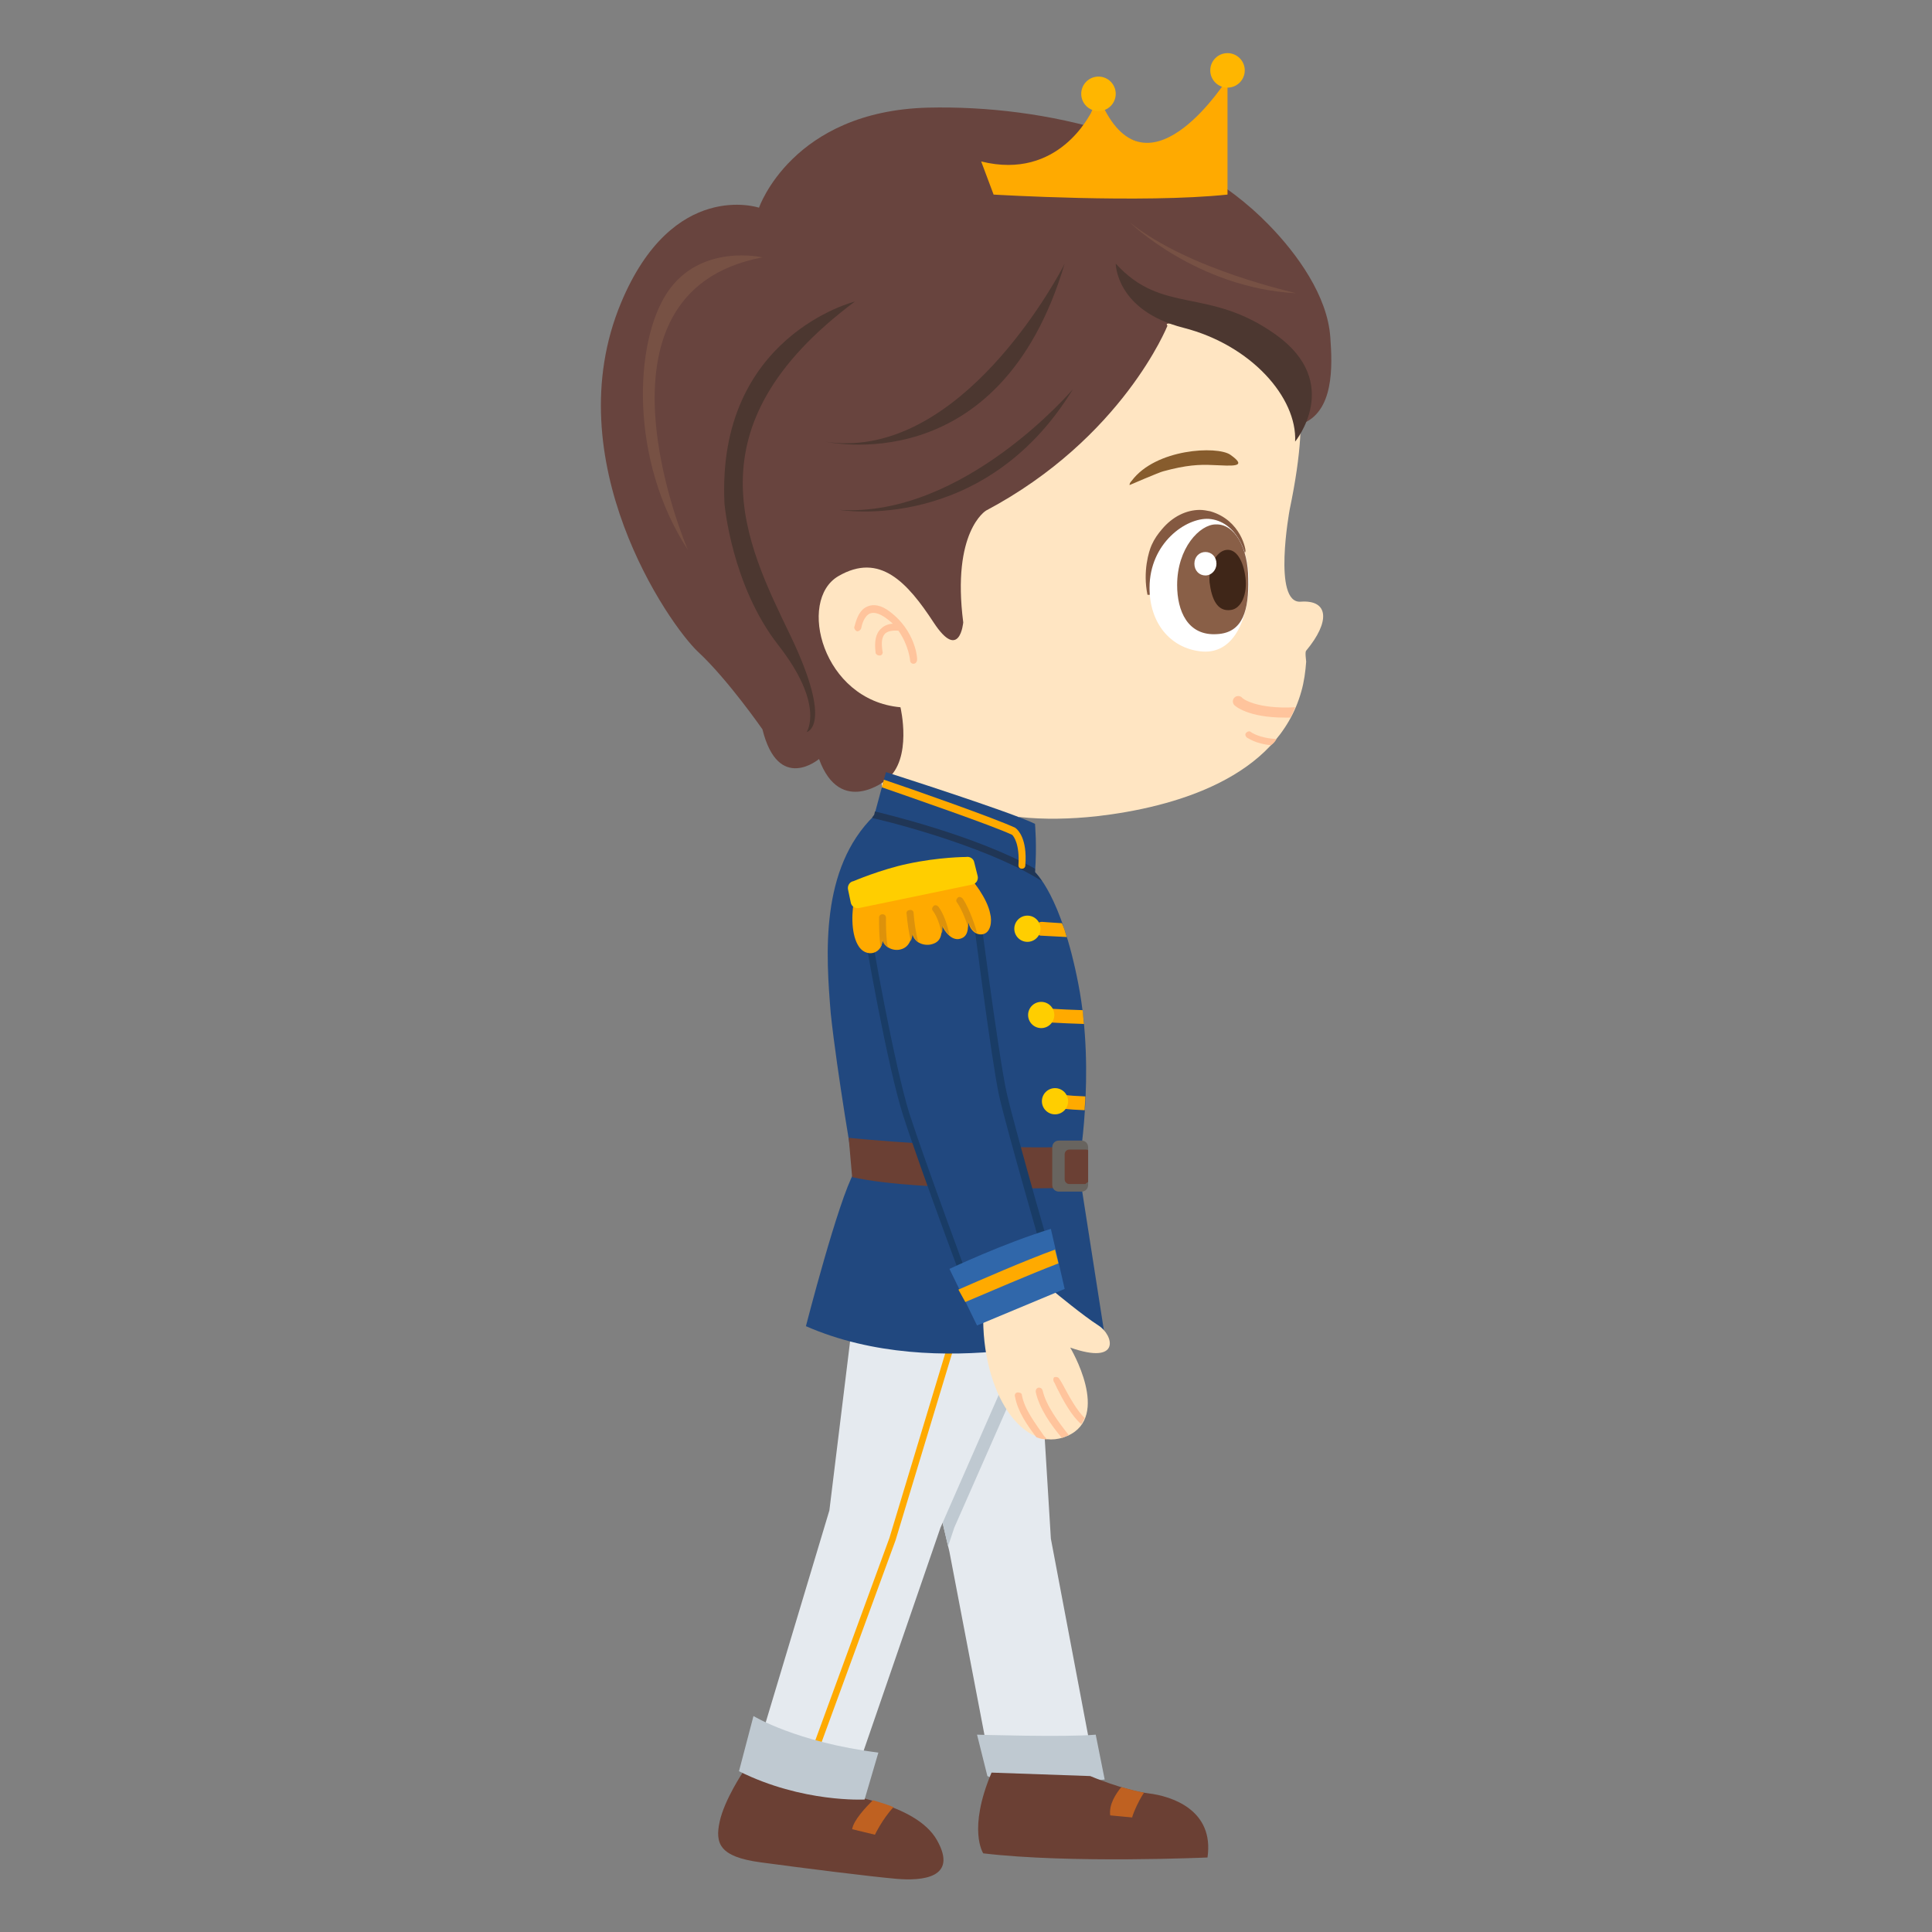 <?xml version="1.0" encoding="utf-8"?>
<!-- Generator: Adobe Illustrator 16.0.0, SVG Export Plug-In . SVG Version: 6.00 Build 0)  -->
<!DOCTYPE svg PUBLIC "-//W3C//DTD SVG 1.1//EN" "http://www.w3.org/Graphics/SVG/1.1/DTD/svg11.dtd">
<svg version="1.1" id="Layer_4" xmlns:x="http://ns.adobe.com/Extensibility/1.0/" xmlns:i="http://ns.adobe.com/AdobeIllustrator/10.0/" xmlns:graph="http://ns.adobe.com/Graphs/1.0/"
	 xmlns="http://www.w3.org/2000/svg" xmlns:xlink="http://www.w3.org/1999/xlink" xmlns:a="http://ns.adobe.com/AdobeSVGViewerExtensions/3.0/"
	 x="0px" y="0px" width="280px" height="280px" viewBox="0 0 280 280" style="enable-background:new 0 0 280 280;"
	 xml:space="preserve">
<rect x="0" y="0" width="280" height="280" fill="#808080" stroke="none"/>
<g>
	<polygon style="fill:#E5EAEF;" points="129.5,190.4 137.6,224.9 143.7,256.8 158.7,256.8 152.3,223 150.2,188.7 	"/>
	<path style="fill:#BFC9D1;" d="M141.6,251.4c0,0,12.8,0.4,17.2,0l1.3,6.5c0,0-13,1.5-17-0.5L141.6,251.4z"/>
	<g>
		<path style="fill:#6B4034;" d="M158,257.4c0,0,5,2.1,8.4,2.5s9.6,2.4,8.6,9.3c0,0-19.9,0.9-32.5-0.6c0,0-2.3-3.4,1.2-11.7
			L158,257.4z"/>
		<path style="fill:#BF6121;" d="M165.8,259.8c-1.1-0.2-2.2-0.5-3.3-0.8c-0.8,1-1.8,2.5-1.6,4.1l3.2,0.3
			C164,263.4,164.8,261.3,165.8,259.8z"/>
	</g>
	<polygon style="fill:#BFC9D1;" points="150.5,193.7 150.3,190.3 139.4,189.6 129.5,190.4 137.4,224.1 138.3,221.4 	"/>
</g>
<g>
	<polygon style="fill:#E5EAEF;" points="123.9,188.7 120.2,218.9 110.2,252.2 123.9,257.4 136.3,221.4 149.9,190.4 	"/>
	<g>
		<path style="fill:#6B4034;" d="M107.7,256.8c0,0-2.7,4-3.4,7.2s0,5.1,5.9,5.9s16.2,2.1,19.8,2.4s8.9-0.1,5.8-5.6s-14-6.6-16.3-7.4
			S107.7,256.8,107.7,256.8z"/>
		<path style="fill:#BF6121;" d="M126.5,260.9c-1,1-2.8,2.9-3,4.2l3.3,0.8c0,0,1.1-2.3,2.7-4C128.5,261.5,127.5,261.2,126.5,260.9z"
			/>
	</g>
	<path style="fill:#FFAA00;" d="M116.8,257.9c-0.1,0-0.1,0-0.2,0c-0.3-0.1-0.4-0.4-0.3-0.6l12.6-34.4l10.4-34.4
		c0.1-0.3,0.4-0.4,0.6-0.3c0.3,0.1,0.4,0.4,0.3,0.6l-10.4,34.4l-12.6,34.4C117.2,257.8,117,257.9,116.8,257.9z"/>
	<path style="fill:#BFC9D1;" d="M109.2,248.7c0,0,6.2,3.8,18.1,5.3l-2,6.8c0,0-9,0.5-18.2-4.1L109.2,248.7z"/>
</g>
<path style="fill:#FFE5C2;" d="M186.9,54.7c0,0,3.6,2,0,19.2c0,0-2.5,13.6,1.6,13.3s4.3,2.9,0.8,7.1c-0.2,0.2,0,1.4,0,1.6
	c-0.1,1.4-0.3,2.9-0.7,4.3c-3.5,12.5-18.3,16.8-29.7,18.1c-3.7,0.4-7.6,0.5-11.2,0.1l1.1,2.5l-20.8-4.4l-0.9-12.5
	c0,0-22-15-1.6-24.1c0,0,37.5-35.8,45.1-35.1S186.9,54.7,186.9,54.7z"/>
<path style="fill:#FFC49C;" d="M128.9,88.6c-1.2-0.9-2.3-1.1-3.2-0.7c-1.5,0.6-1.8,2.9-1.9,3c0,0.3,0.2,0.5,0.4,0.6
	c0.3,0,0.5-0.2,0.6-0.4c0.1-0.5,0.4-1.8,1.3-2.2c0.6-0.2,1.3,0,2.2,0.6c0.4,0.3,0.8,0.6,1.1,0.9c-0.5,0-1.2,0.2-1.7,0.7
	c-0.8,0.7-1,1.9-0.8,3.5c0,0.2,0.3,0.4,0.5,0.4c0,0,0.1,0,0.1,0c0.3,0,0.5-0.3,0.4-0.6c-0.2-1.3-0.1-2.1,0.4-2.6
	c0.6-0.5,1.5-0.4,1.9-0.4c1.5,2.1,1.7,4.3,1.7,4.3c0,0.3,0.2,0.5,0.5,0.5c0,0,0,0,0,0c0.3,0,0.5-0.3,0.5-0.5
	C133,95.5,132.7,91.4,128.9,88.6z"/>
<path style="fill:#68443E;" d="M169.2,47.2c0,0-6.5,16.3-26.3,26.8c0,0-5,3-3.3,16.2c0,0-0.5,5.8-4.3,0s-7.8-10.2-13.8-6.7
	s-2.3,18,9,19c0,0,1.8,7.5-2,10.5c0,0-6.7,5.5-9.8-3c0,0-5.9,5-8.2-4.3c0,0-5-7.2-9.3-11.2S80.5,66.7,90,43.9
	c7.5-18,20-13.8,20-13.8s4.8-14,24.5-14.5c17-0.4,37.2,4.4,49.4,17c4.1,4.2,8.5,10.3,8.9,16.3c0.3,4.1,0.6,10.9-4.3,12.6
	c0,0,3.2-7-9-11.5S169.2,47.2,169.2,47.2z"/>
<g>
	<path style="fill:#4C3730;" d="M161.7,38.2c0,0,0,6.8,9.8,9.3s16.5,10.1,16.2,16.5c0,0,7-8.5-2.8-15.5S168.5,45.7,161.7,38.2z"/>
	<path style="fill:#775144;" d="M163.7,32.2c0,0,9.7,9.5,24.1,10.3C187.8,42.4,172.4,39.2,163.7,32.2z"/>
	<path style="fill:#4C3730;" d="M154.3,38.2c0,0-0.1,0.2-0.3,0.6c-2.2,4.1-16,28.1-34.5,25.2C119.5,63.9,144.8,70.2,154.3,38.2z"/>
	<path style="fill:#4C3730;" d="M155.5,56.4c0,0-15.8,18.6-33.8,17.5C121.7,73.9,142.6,77.5,155.5,56.4z"/>
	<path style="fill:#4C3730;" d="M123.9,43.7c0,0-20.1,5-18.9,29.3c0,0,1,11.8,7.8,20.5s4.1,12.6,4.1,12.6s4-0.8-2.4-14.1
		S99.5,61.9,123.9,43.7z"/>
	<path style="fill:#775144;" d="M110.5,37.3c0,0-9-2.1-13.8,5.1s-5.5,24.3,3,37.3C99.7,79.7,83.5,42.4,110.5,37.3z"/>
</g>
<g>
	<g>
		<path style="fill:#845941;" d="M175.4,74.1c-0.5-0.1-1-0.2-1.5-0.2c-2,0-4,1-5.5,2.8c-0.6,0.7-1.1,1.4-1.5,2.3
			c-0.4,0.9-1.3,3.8-0.6,7.2c0.6,0.1,1.2-0.4,1.8-0.4c4,0,12-5.4,12.3-5.7c0.1-0.1,0.1-0.2,0.1-0.2
			C180.6,79.8,179.9,75.4,175.4,74.1z"/>
		<path style="fill-rule:evenodd;clip-rule:evenodd;fill:#FFFFFF;" d="M166.6,85.2c0,5.1,3,8.7,7.4,9.2c4.4,0.5,6.6-3.8,7-9.1
			c0.3-5.3-1.9-9.8-5.8-10.1C171.9,75,166.6,78.7,166.6,85.2z"/>
		<path style="fill-rule:evenodd;clip-rule:evenodd;fill:#895F47;" d="M170.6,84.8c0,3.7,1.5,7.4,5.8,7.1c3.8-0.2,4.6-3.6,4.5-8
			c0-4.4-1.9-8-4.7-7.9C173.9,76,170.6,79.4,170.6,84.8z"/>
		<path style="fill-rule:evenodd;clip-rule:evenodd;fill:#3F2618;" d="M175.3,84.4c0.3,2.4,1.1,4.3,3.1,4c1.5-0.2,2.4-2.3,2.1-4.7
			c-0.3-2.4-1.3-4.2-2.8-4C176.3,79.9,175.1,82,175.3,84.4z"/>
		<path style="fill-rule:evenodd;clip-rule:evenodd;fill:#FFFFFF;" d="M173.1,81.7c0,1,0.7,1.7,1.6,1.7c0.9,0,1.6-0.8,1.6-1.7
			c0-1-0.7-1.7-1.6-1.7C173.8,80,173.1,80.7,173.1,81.7z"/>
	</g>
	<path style="fill:#875C2D;" d="M164,69.7c3.5-4.7,12.4-5.1,14.3-3.8c2.7,1.9,0.2,1.6-2.5,1.5c-2-0.1-3.9,0-7.2,0.9
		c-0.5,0.1-4.9,2-4.9,2C163.7,70.1,163.8,69.9,164,69.7z"/>
	<path style="fill:#FFC49C;" d="M180,101.1c-0.3-0.3-0.8-0.3-1.1,0c-0.3,0.3-0.3,0.8,0,1.1c0.1,0.1,1.9,1.8,7.3,1.8
		c0.3,0,0.5,0,0.8,0c0.3-0.5,0.5-1,0.7-1.5C182,102.8,180,101.2,180,101.1z"/>
	<path style="fill:#FFC49C;" d="M185,107.1c-2.5-0.1-3.7-1-3.7-1c-0.2-0.2-0.5-0.1-0.7,0.1c-0.2,0.2-0.1,0.5,0.1,0.7
		c0.1,0,1.2,0.9,3.5,1.1C184.5,107.8,184.8,107.5,185,107.1z"/>
</g>
<g>
	<path style="fill:#FFAA00;" d="M142.2,23.4l1.8,4.8c0,0,21.6,1.3,33.9,0V11.4c0,0-11,17.5-17.8,4.5l-0.8-2.3l-1.2,2.8
		C158,16.4,153.5,26.2,142.2,23.4z"/>
	<circle style="fill:#FFB600;" cx="177.9" cy="10.2" r="2.5"/>
	<circle style="fill:#FFB600;" cx="159.2" cy="13.6" r="2.5"/>
</g>
<g>
	<path style="fill:#21487F;" d="M126.7,118.2l1.7-6.3c0,0,18.2,5.8,21.6,7.5c0,0,0.3,3.3,0,7c0,0,3.8,3.3,6.3,16.3
		c2.5,13,0,26.5,0,26.5l3.7,23.7c0,0-23.8,7.8-43.2-0.7c0,0,4.7-18.3,7-22.3c0,0-2.5-14.5-3.4-23
		C119.7,138.4,118.8,125.9,126.7,118.2z"/>
	<path style="fill:#6B4034;" d="M123,164.9c0,0,17.2,1.8,33.8,1.3v5.9c0,0-22.9,0.8-33.3-1.5L123,164.9z"/>
	<path style="fill:#68645F;" d="M157.7,171.7c0,0.6-0.4,1-1,1h-3.2c-0.6,0-1-0.4-1-1v-5.4c0-0.6,0.4-1,1-1h3.2c0.6,0,1,0.4,1,1
		V171.7z"/>
	<path style="fill:#6B4034;" d="M157.7,171.3v-4.6c-0.1-0.1-0.3-0.1-0.4-0.1h-2.3c-0.4,0-0.7,0.3-0.7,0.7v3.6c0,0.4,0.3,0.7,0.7,0.7
		h2.3C157.4,171.5,157.5,171.4,157.7,171.3z"/>
	<path style="fill:#203656;" d="M150,126.4c0-0.2,0-0.3,0-0.5c-8.7-4.9-22.4-8.1-23.2-8.3l-0.1,0.5c-0.1,0.1-0.2,0.2-0.3,0.4
		c0.1,0.1,0.1,0.1,0.2,0.1c0.2,0,15.9,3.7,24.4,9.1C150.4,126.8,150,126.4,150,126.4z"/>
	<path style="fill:#FFAA00;" d="M127.8,114.1c4,1.4,16.2,5.6,18.9,6.9c0.2,0.2,1.1,1.3,0.9,4.4c0,0.3,0.2,0.5,0.5,0.5c0,0,0,0,0,0
		c0.3,0,0.5-0.2,0.5-0.5c0.3-3.9-1.1-5.1-1.3-5.3c0,0-0.1,0-0.1-0.1c-2.7-1.3-15.2-5.7-19.1-7L127.8,114.1z"/>
	<g>
		<path style="fill:#FFAA00;" d="M151,133.6c-0.5,0-1,0.4-1.1,0.9c0,0.6,0.4,1,0.9,1.1c0.2,0,1.6,0.1,3.8,0.2
			c-0.2-0.7-0.4-1.4-0.7-2C152.2,133.7,151,133.6,151,133.6z"/>
		<path style="fill:#FFAA00;" d="M151,146.1c-0.5,0-1,0.4-1.1,0.9c0,0.6,0.4,1,0.9,1.1c0.2,0,2.8,0.2,6.3,0.3
			c-0.1-0.7-0.1-1.3-0.2-2C153.5,146.3,151,146.1,151,146.1z"/>
		<path style="fill:#FFAA00;" d="M153.5,158.6c-0.5,0-0.9,0.4-0.9,0.9c0,0.6,0.3,1,0.8,1.1c0.2,0,1.1,0.2,3.8,0.3
			c0-0.6,0.1-1.3,0.1-2C154.6,158.8,153.6,158.6,153.5,158.6z"/>
		<circle style="fill:#FFCE00;" cx="148.9" cy="134.6" r="1.9"/>
		<circle style="fill:#FFCE00;" cx="150.9" cy="147.1" r="1.9"/>
		<circle style="fill:#FFCE00;" cx="152.9" cy="159.6" r="1.9"/>
	</g>
</g>
<g>
	<g>
		<path style="fill:#21487F;" d="M126.4,131.2c0,0-1.1,0.5-1.1,0.9c0.4,3.7,3.9,22.7,6.1,29.5c2.4,7.5,10.4,28.9,10.4,28.9l11.1-4.3
			c0,0-6.4-22.1-7.6-27.4s-4.4-30.5-4.4-30.5L126.4,131.2z"/>
		<path style="fill:#193C66;" d="M141.5,191.1l-0.2-0.5c-0.1-0.2-8-21.4-10.4-28.9c-2.2-6.8-5.6-25.7-6.1-29.6
			c-0.1-0.6,0.7-1.1,1.4-1.4l15.2-3.2l0.1,0.5c0,0.3,3.2,25.1,4.4,30.4c1.2,5.3,7.5,27.2,7.6,27.4l0.1,0.4L141.5,191.1z
			 M125.8,132.1c0.5,4,3.9,22.6,6,29.3c2.2,6.8,9,25.2,10.2,28.4l10.3-4c-0.9-3.1-6.4-22.1-7.5-27c-1.1-5-3.8-26.2-4.3-30l-14,2.9
			C126.3,131.8,125.9,132,125.8,132.1z"/>
	</g>
	<path style="fill:#FFE5C2;" d="M152.9,187.3c0,0,4.1,3.4,6.3,4.8s3.3,5.8-4.1,3.2c0,0,6,10-0.4,12.8s-12.5-6.2-12.2-17.9
		L152.9,187.3z"/>
	<g>
		<path style="fill:#FFC49C;" d="M148.1,202.2c0-0.3-0.3-0.4-0.6-0.4c-0.3,0-0.5,0.3-0.4,0.6c0.4,2.2,1.8,4.2,3.1,5.9
			c0.5,0.2,1,0.3,1.5,0.3c-0.1-0.2-0.3-0.4-0.4-0.5C150,206.2,148.5,204.3,148.1,202.2z"/>
		<path style="fill:#FFC49C;" d="M151.1,201.5c-0.1-0.3-0.3-0.4-0.6-0.4c-0.3,0.1-0.4,0.3-0.4,0.6c0.5,2.4,2.2,4.8,3.8,6.7
			c0.2-0.1,0.5-0.2,0.7-0.3c0.1,0,0.2-0.1,0.3-0.1C153.4,206.1,151.6,203.7,151.1,201.5z"/>
		<path style="fill:#FFC49C;" d="M152.7,200.2c0.2,0.3,0.3,0.6,0.5,1c0.9,1.8,2.1,4,3.5,5.2c0.2-0.3,0.3-0.6,0.5-0.9
			c-1.1-1-2.3-3.2-3.1-4.7c-0.2-0.4-0.4-0.7-0.6-1c-0.1-0.2-0.4-0.3-0.7-0.2C152.7,199.6,152.6,199.9,152.7,200.2z"/>
	</g>
	<path style="fill:#3067AA;" d="M137.6,183.9c0,0,7.8-3.7,14.7-5.8l2,8.7l-12.7,5.3L137.6,183.9z"/>
	<path style="fill:#FFAA00;" d="M139.9,188.7c3.1-1.3,9.3-4,13.5-5.6l-0.5-2c-4.4,1.6-10.8,4.4-14,5.8L139.9,188.7z"/>
	<path style="fill:#FFAA00;" d="M123.9,130c-0.5,1.9-0.6,5.1,0.4,6.9c1.1,2.1,3.8,1.4,3.6-1c0,1.3,1.5,2,2.6,1.7
		c1.3-0.3,1.7-1.6,1.7-2.8c-0.1,1.5,1.3,2.3,2.6,2.1c1.6-0.3,1.7-1.4,1.7-2.8c0.4,0.9,1.3,2.1,2.4,2c1.5-0.2,1.4-1.6,1.4-2.7
		c0.1,1,0.9,2.2,2.1,2c1.2-0.2,1.4-1.9,1.1-3c-0.4-2.1-2.4-4.8-3.9-6.3L123.9,130z"/>
	<g>
		<path style="fill:#DD920B;" d="M128.7,137.3c0-0.2-0.1-0.3-0.1-0.4c-0.2-1.4-0.2-2.8-0.2-3.9c0-0.3-0.2-0.5-0.5-0.5
			s-0.5,0.2-0.5,0.5c0,1.1,0,2.6,0.2,4.1c0,0.1,0,0.1,0,0.2c0.2-0.3,0.3-0.8,0.2-1.3C127.9,136.5,128.2,137,128.7,137.3z"/>
		<path style="fill:#DD920B;" d="M132.4,132.3L132.4,132.3c0-0.3-0.3-0.5-0.6-0.4c-0.3,0-0.5,0.3-0.4,0.6c0.1,1.2,0.3,2.6,0.6,3.9
			c0.2-0.5,0.3-1,0.3-1.5c-0.1,0.7,0.3,1.3,0.8,1.7C132.7,135.1,132.5,133.6,132.4,132.3z"/>
		<path style="fill:#DD920B;" d="M137.6,135.5c-0.3-1.5-0.8-3-1.6-4.1c-0.2-0.2-0.5-0.3-0.7-0.1c-0.2,0.2-0.3,0.5-0.1,0.7
			c0.6,0.8,1,2,1.3,3.3c0.1-0.4,0.1-0.8,0.1-1.2C136.8,134.6,137.1,135.1,137.6,135.5z"/>
		<path style="fill:#DD920B;" d="M141.6,135.2c-0.5-1.9-1.5-4.2-2.1-5c-0.2-0.2-0.5-0.3-0.7-0.1c-0.2,0.2-0.3,0.5-0.1,0.7
			c0.5,0.7,1.2,2.2,1.6,3.6c0-0.4,0-0.7,0-1.1C140.4,134,140.9,134.9,141.6,135.2z"/>
	</g>
	<path style="fill:#FFCE00;" d="M141.7,127c0.1,0.5-0.2,1.1-0.8,1.2l-16.4,3.4c-0.5,0.1-1.1-0.2-1.2-0.8l-0.4-1.9
		c-0.1-0.5,0.2-1.1,0.8-1.2c0,0,4-1.7,7.8-2.5c4.6-1,8.5-1,8.5-1c0.5-0.1,1.1,0.2,1.2,0.8L141.7,127z"/>
</g>
</svg>
